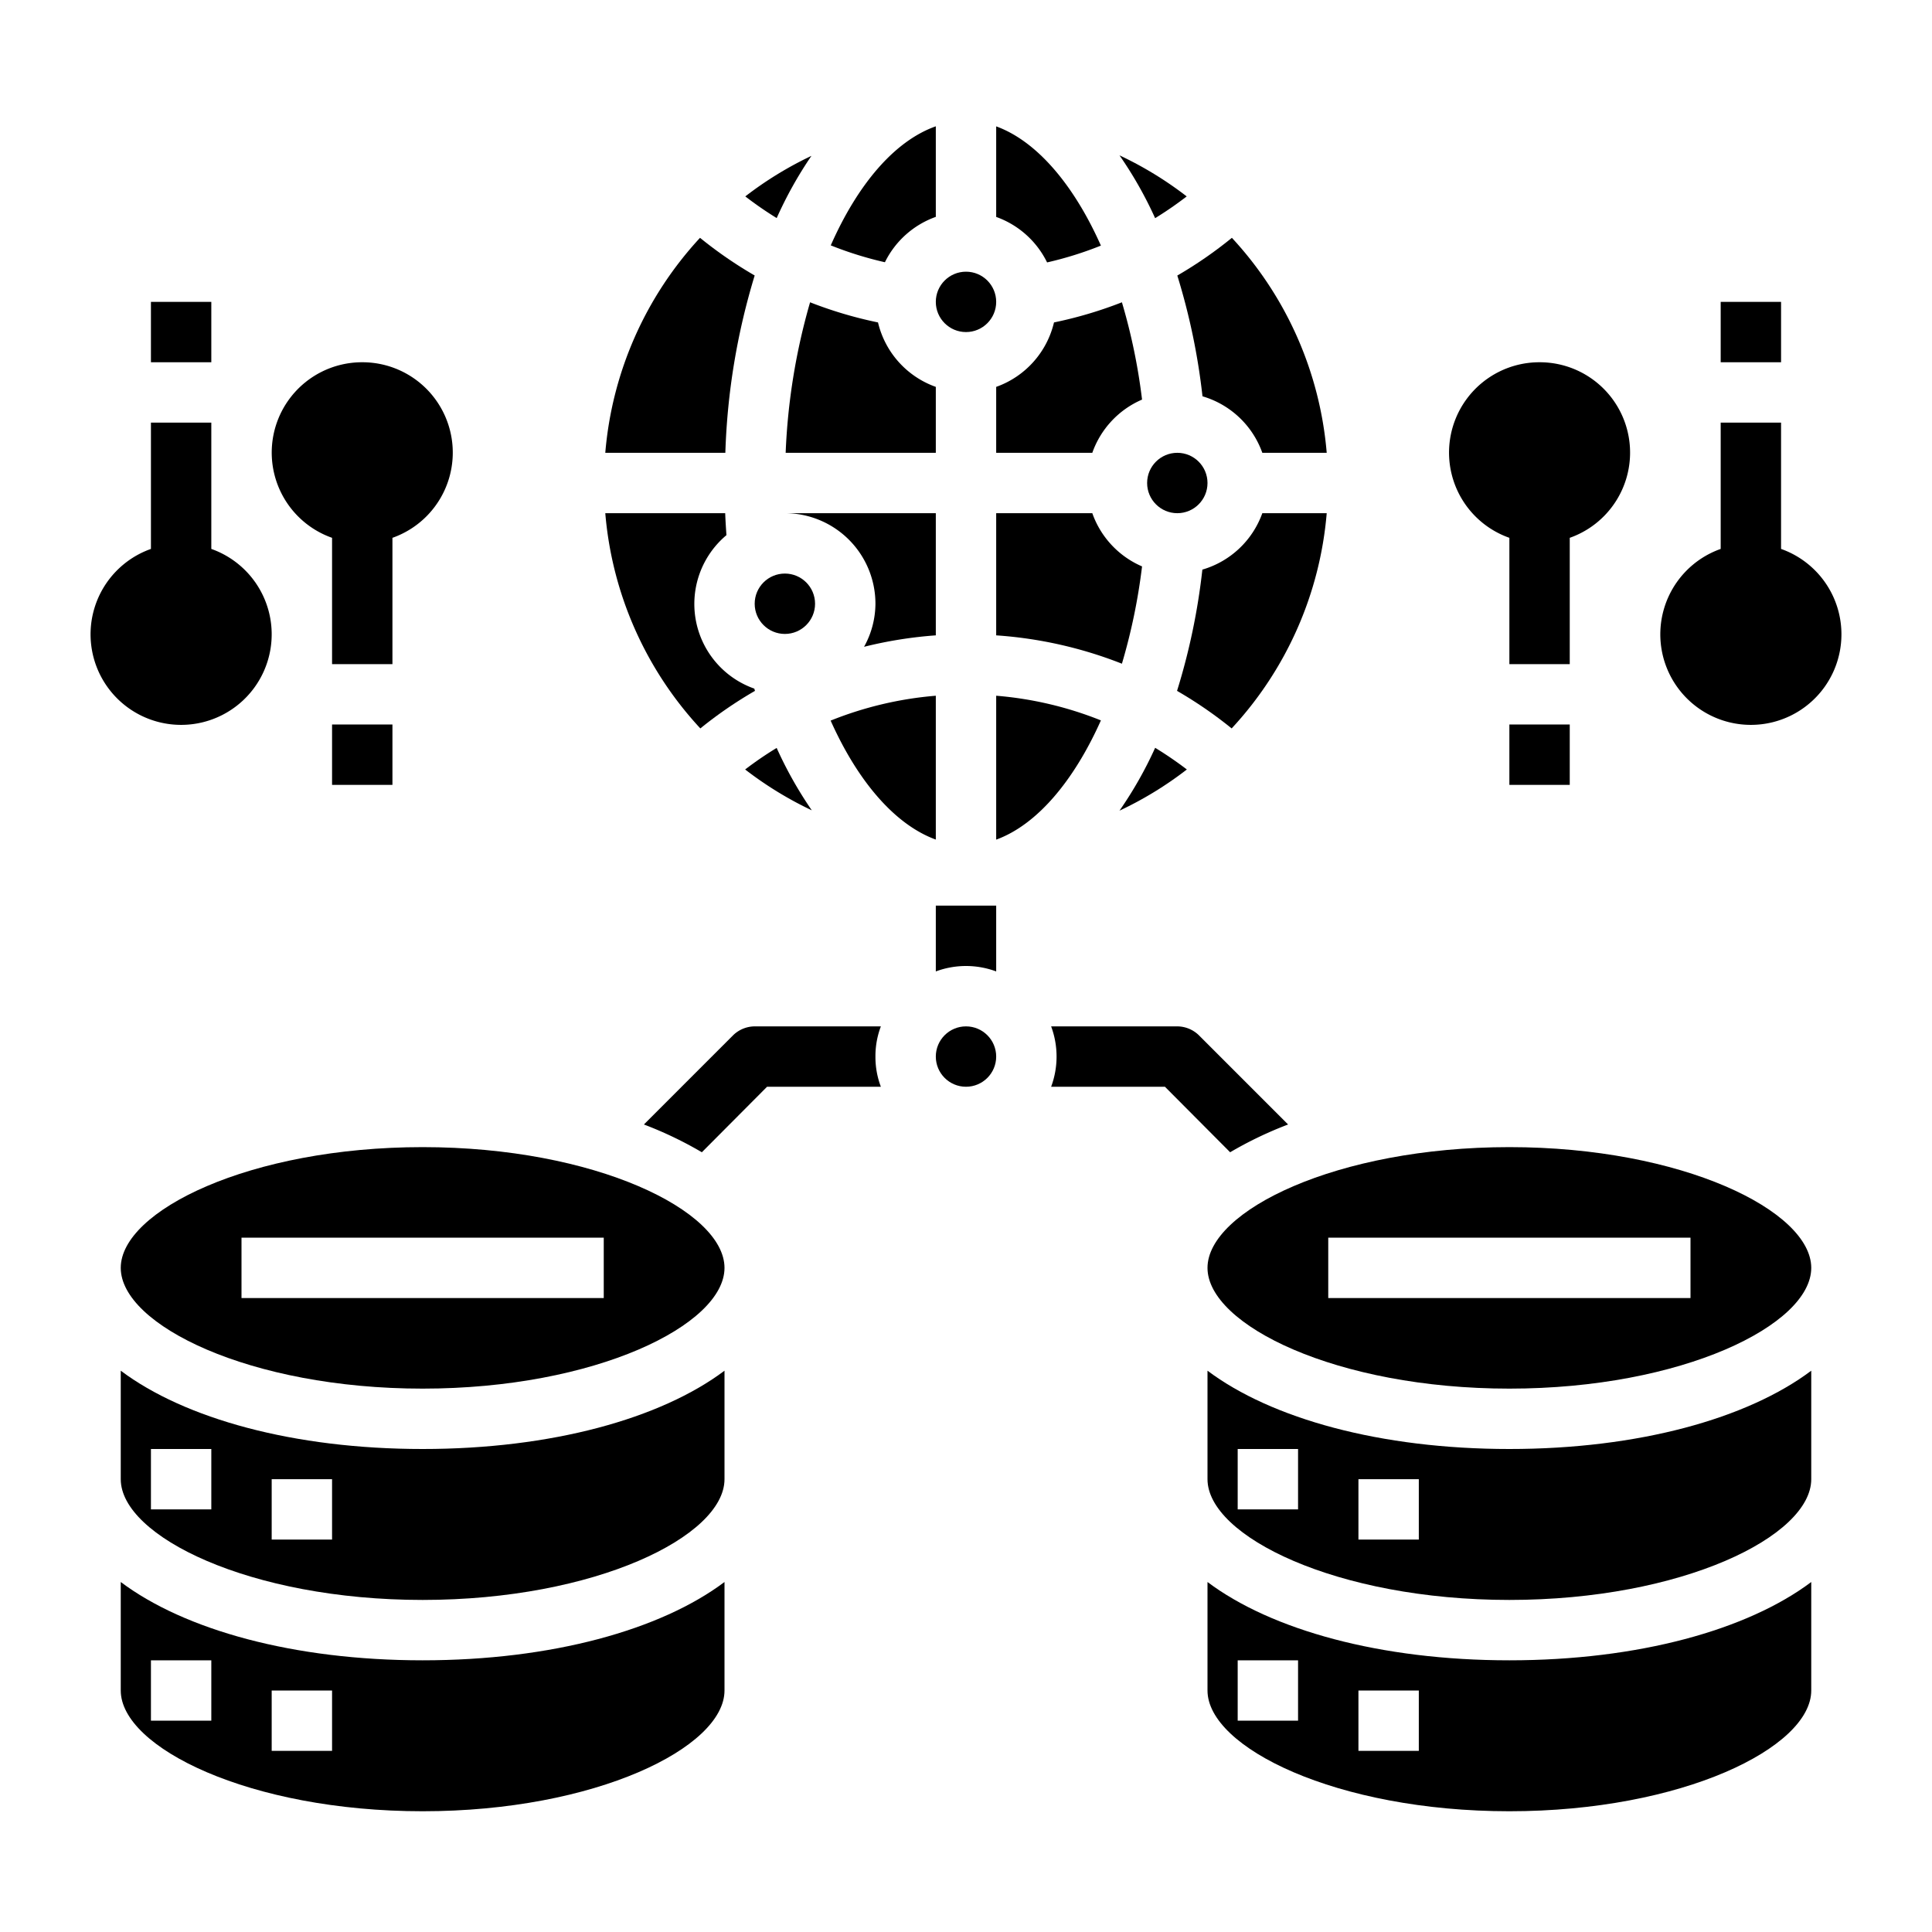 <svg xmlns="http://www.w3.org/2000/svg" viewBox="0 0 64 64" x="0px" y="0px"><g><path d="M33,30v2.18a2.868,2.868,0,0,0-2,0V30Z"></path><path d="M42.67,37.25a12.675,12.675,0,0,0-1.92.92L38.59,36H34.82a2.868,2.868,0,0,0,0-2H39a1.033,1.033,0,0,1,.71.29Z"></path><path d="M29,35a2.772,2.772,0,0,0,.18,1H25.41l-2.16,2.17a12.675,12.675,0,0,0-1.92-.92l2.96-2.96A1.033,1.033,0,0,1,25,34h4.18A2.772,2.772,0,0,0,29,35Z"></path><path d="M12,12a2.993,2.993,0,0,0-1,5.816V22h2V17.816A2.993,2.993,0,0,0,12,12Z"></path><rect x="11" y="24" width="2" height="2"></rect><path d="M51,12a2.993,2.993,0,0,0-1,5.816V22h2V17.816A2.993,2.993,0,0,0,51,12Z"></path><rect x="50" y="24" width="2" height="2"></rect><path d="M59,18.184V14H57v4.184a3,3,0,1,0,2,0Z"></path><rect x="57" y="10" width="2" height="2"></rect><path d="M7,18.184V14H5v4.184a3,3,0,1,0,2,0Z"></path><rect x="5" y="10" width="2" height="2"></rect><path d="M39,9.128a21.6,21.6,0,0,1,.834,4A3,3,0,0,1,41.816,15h2.133a11.935,11.935,0,0,0-3.141-7.122A13.969,13.969,0,0,1,39,9.128Z"></path><circle cx="39" cy="16" r="1"></circle><circle cx="32" cy="10" r="1"></circle><path d="M33,15h3.184a3.007,3.007,0,0,1,1.648-1.763,19.57,19.57,0,0,0-.667-3.223,13.866,13.866,0,0,1-2.25.667A3,3,0,0,1,33,12.816Z"></path><path d="M38.265,7.227a11.92,11.92,0,0,0,1.046-.721,11.968,11.968,0,0,0-2.226-1.36A13.111,13.111,0,0,1,38.265,7.227Z"></path><path d="M37.832,18.763A3.007,3.007,0,0,1,36.184,17H33v4.047a13.929,13.929,0,0,1,4.165.939A19.592,19.592,0,0,0,37.832,18.763Z"></path><path d="M36.469,8.136c-.9-2.023-2.13-3.463-3.469-3.95v3a3,3,0,0,1,1.686,1.507A11.886,11.886,0,0,0,36.469,8.136Z"></path><path d="M38.266,24.772a13.124,13.124,0,0,1-1.181,2.082,11.94,11.94,0,0,0,2.231-1.364A12.169,12.169,0,0,0,38.266,24.772Z"></path><path d="M33,27.814c1.339-.487,2.565-1.927,3.469-3.95A11.916,11.916,0,0,0,33,23.047Z"></path><path d="M43.949,17H41.816a3,3,0,0,1-1.986,1.869,21.469,21.469,0,0,1-.839,4.017A13.9,13.9,0,0,1,40.8,24.13,11.939,11.939,0,0,0,43.949,17Z"></path><path d="M24.028,15A22.5,22.5,0,0,1,25,9.126a13.943,13.943,0,0,1-1.811-1.248A11.935,11.935,0,0,0,20.051,15Z"></path><path d="M26.892,26.843a13.174,13.174,0,0,1-1.164-2.067,11.812,11.812,0,0,0-1.044.714A12.042,12.042,0,0,0,26.892,26.843Z"></path><path d="M26.026,15H31V12.816a3,3,0,0,1-1.915-2.135,13.866,13.866,0,0,1-2.25-.667A20.912,20.912,0,0,0,26.026,15Z"></path><path d="M23.2,24.13a13.872,13.872,0,0,1,1.81-1.244c-.008-.025-.015-.05-.023-.075a2.973,2.973,0,0,1-.923-5.083c-.016-.238-.032-.479-.041-.728H20.051A11.939,11.939,0,0,0,23.2,24.13Z"></path><circle cx="26" cy="20" r="1"></circle><path d="M25.729,7.224A13.161,13.161,0,0,1,26.88,5.163a11.981,11.981,0,0,0-2.191,1.343A11.8,11.8,0,0,0,25.729,7.224Z"></path><path d="M31,7.184v-3c-1.364.482-2.585,1.917-3.48,3.944a11.883,11.883,0,0,0,1.794.559A3,3,0,0,1,31,7.184Z"></path><path d="M31,17H26.021v0A3,3,0,0,1,29,20a2.958,2.958,0,0,1-.377,1.426A13.985,13.985,0,0,1,31,21.047Z"></path><path d="M31,27.812V23.047a11.944,11.944,0,0,0-3.484.824C28.433,25.923,29.674,27.331,31,27.812Z"></path><path d="M14,60c5.724,0,10-2.111,10-4V52.406C21.886,53.994,18.271,55,14,55S6.114,53.994,4,52.406V56C4,57.889,8.276,60,14,60ZM9,56h2v2H9ZM5,55H7v2H5Z"></path><path d="M4,42c0,1.889,4.276,4,10,4s10-2.111,10-4-4.276-4-10-4S4,40.111,4,42Zm16,1H8V41H20Z"></path><path d="M4,45.406V49c0,1.889,4.276,4,10,4s10-2.111,10-4V45.406C21.886,46.994,18.271,48,14,48S6.114,46.994,4,45.406ZM7,50H5V48H7Zm4,1H9V49h2Z"></path><path d="M50,53c5.724,0,10-2.111,10-4V45.406C57.886,46.994,54.271,48,50,48s-7.886-1.006-10-2.594V49C40,50.889,44.276,53,50,53Zm-5-4h2v2H45Zm-4-1h2v2H41Z"></path><path d="M50,60c5.724,0,10-2.111,10-4V52.406C57.886,53.994,54.271,55,50,55s-7.886-1.006-10-2.594V56C40,57.889,44.276,60,50,60Zm-5-4h2v2H45Zm-4-1h2v2H41Z"></path><path d="M50,38c-5.724,0-10,2.111-10,4s4.276,4,10,4,10-2.111,10-4S55.724,38,50,38Zm6,5H44V41H56Z"></path><circle cx="32" cy="35" r="1"></circle></g></svg>